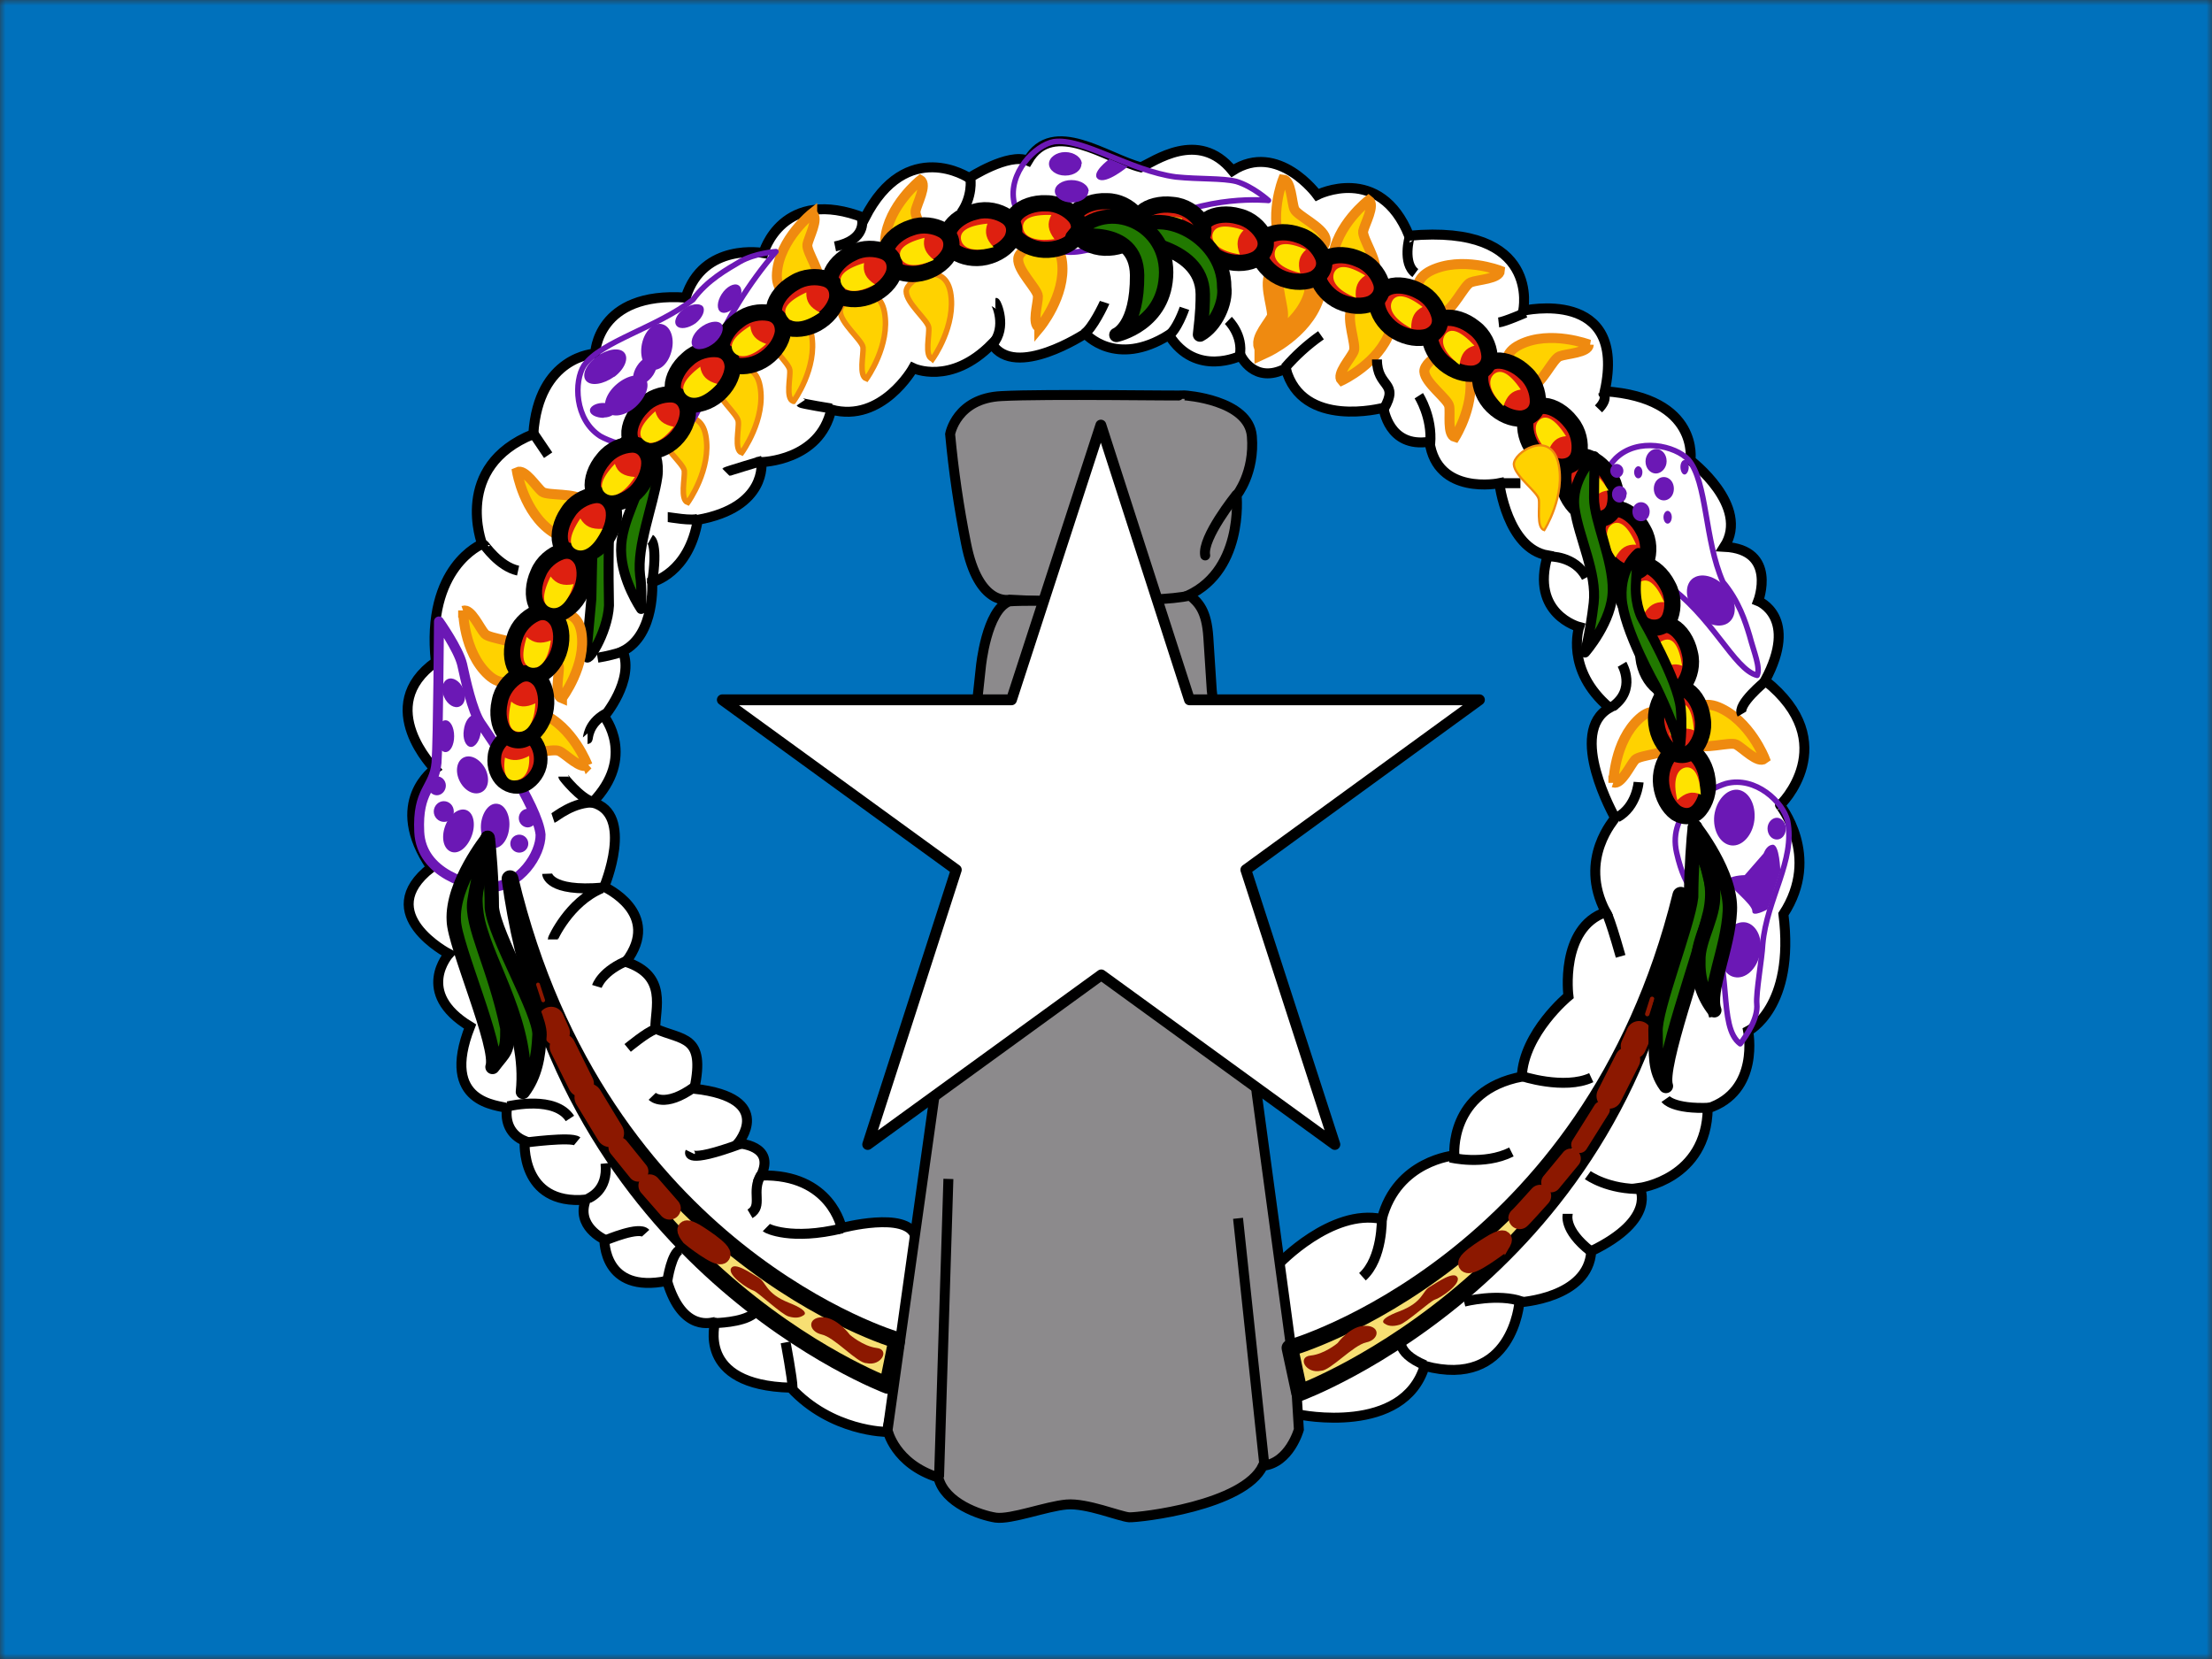 <?xml version="1.0" encoding="UTF-8"?>
<svg width="200px" height="150px" viewBox="0 0 200 150" version="1.1" xmlns="http://www.w3.org/2000/svg" xmlns:xlink="http://www.w3.org/1999/xlink">
    <rect x="0" y="0" width="200" height="150" fill="#333333" stroke="none"/>
    <!-- Generator: Sketch 52.5 (67469) - http://www.bohemiancoding.com/sketch -->
    <title>mp</title>
    <desc>Created with Sketch.</desc>
    <defs>
        <polygon id="path-1" points="0 0 200 0 200 150 0 150"></polygon>
    </defs>
    <g id="Flags" stroke="none" stroke-width="1" fill="none" fill-rule="evenodd">
        <g id="Oceania" transform="translate(-510, -250)">
            <g id="mp" transform="translate(510, 250)">
                <mask id="mask-2" fill="white">
                    <use xlink:href="#path-1"></use>
                </mask>
                <g id="Path"></g>
                <g id="Group" mask="url(#mask-2)">
                    <g transform="translate(-50, 0)">
                        <polygon id="Path" stroke="none" fill="#0071BC" fill-rule="evenodd" points="0 0 300 0 300 150 0 150"></polygon>
                        <path d="M165.625,114.281 C165.625,114.281 170.375,109.25 174.938,110.219 C176.312,104.906 181.5,104.469 181.5,104.469 C181.5,104.469 180.969,98.625 187.594,97.344 C187.781,93.375 191.812,90.062 191.812,90.062 C191.812,90.062 191,83.906 195.188,82.469 C192.625,77.594 196.062,74.031 196.031,73.938 C195.969,73.844 191.656,66.188 195.531,64 C191.469,60.562 192.781,56.688 192.781,56.688 C192.781,56.688 188.344,55.531 189.938,50.219 C186.281,49.594 185.562,43.688 185.562,43.688 C185.562,43.688 179.938,44.844 179.25,39.938 C175.5,40.531 175.125,36.875 175.062,36.875 C175.031,36.875 167.719,38.844 166.25,33.312 C163.406,34.781 162.188,32.156 162.188,32.156 C162.188,32.156 158.125,34.188 155.688,30.281 C150.844,33.312 148.125,30.156 148.125,30.156 C148.125,30.156 141.781,34.344 139.688,31.094 C135.938,34.906 132.562,33.281 132.562,33.281 C132.562,33.281 129.75,38.281 125.156,37.031 C124.125,41.688 118.844,41.781 118.844,41.781 C118.844,41.781 119.406,45.875 113.094,47 C112.281,51.844 108.969,52.625 108.969,52.625 C108.969,52.625 109.281,57.375 106.312,58.875 C107.375,61.531 104.625,64.781 104.625,64.781 C104.625,64.781 107.562,68.438 103.562,72.562 C107.406,73.562 104.625,80.188 104.625,80.188 C104.625,80.188 109.938,82.562 106.594,86.969 C110.406,88.219 109.219,91.219 109.25,93 C111.688,94.094 113.812,93.562 112.781,98.438 C120.219,99.281 116.719,103.375 116.719,103.375 C116.719,103.375 120.156,103.531 118.812,106.281 C125.156,106.125 126.094,111.031 126.094,111.031 C126.094,111.031 131.969,109.469 132.75,111.75 C133.531,114.031 130.188,129.469 130.188,129.469 C130.188,129.469 125.188,129.469 121.5,125.469 C112.812,125.25 114.75,119.531 114.625,119.531 C114.469,119.531 111.719,120.594 110.312,115.812 C104.5,117 104.688,112.125 104.625,112.062 C104.594,112.031 102.031,110.875 102.969,108.469 C97,109 97.438,103.156 97.438,103.156 C96.125,102.625 95.656,101.406 95.844,100.188 C95.062,99.906 89.75,99.812 92.5,92.812 C87.438,89.75 90.594,86.25 90.594,86.25 C90.594,86.25 83.594,82.625 89,78.438 C84.938,72.5 89.312,69.531 89.312,69.531 C89.312,69.531 83.719,63.875 89.406,59.844 C88.469,51.25 93.594,49.188 93.594,49.188 C93.594,49.188 90.906,42.188 98.219,39.25 C98.688,32.156 103.812,31.969 103.812,31.969 C103.812,31.969 103.938,26.344 112,26.906 C113.562,21.875 119.031,22.875 119.031,22.875 C119.031,22.875 120.719,16.781 128.188,19.719 C131.969,12.312 137.625,16.094 137.625,16.094 C137.625,16.094 141.188,13.781 142.938,14.531 C145.219,10.625 150.062,14.344 153.156,15.125 C154.312,14.656 158.344,11.625 161.438,15.438 C165.562,12.781 169.094,17.625 169.094,17.625 C169.094,17.625 174.75,14.75 177.406,21.312 C189.438,20.219 187.719,28.094 187.719,28.094 C187.719,28.094 197.156,25.938 195.094,35.375 C203.719,35.969 202.844,41.625 202.844,41.625 C202.844,41.625 208.281,45.75 205.906,49.438 C210.75,49.688 208.969,54.344 208.969,54.344 C208.969,54.344 212.688,55.781 209.594,61.531 C216.688,67.188 210.969,72.844 210.938,72.781 C210.875,72.75 214.719,77.344 211.25,82.656 C212.312,91.094 208.062,93.219 208.062,93.219 C208.062,93.219 209.156,98.688 204.406,100.219 C204.312,106.625 198.25,107.406 198.25,107.406 C198.25,107.406 199.875,110.219 193.875,113.125 C193.625,117.406 187.375,117.75 187.375,117.75 C187.375,117.75 186.781,125.625 178.812,123.5 C176.906,129.812 167.562,127.938 167.375,127.875 C167.219,127.781 165.594,114.312 165.594,114.281 L165.625,114.281 Z" id="Path" stroke="#000000" stroke-width="0.9" fill="#FFFFFF" fill-rule="evenodd"></path>
                        <path d="M107.812,38.75 C107.812,38.75 109.812,40.5 109.438,43.125 C109.062,45.719 107.562,49.344 107.875,52.031 C108.062,53.125 107.969,55.062 107.969,55.062 C107.969,55.062 106.188,52.5 106.156,49.75 C106.125,47 108.094,44.406 108.094,42.375 C108.094,40.344 107.75,38.719 107.781,38.781 L107.812,38.75 Z M106.812,39.562 C106.812,39.562 104.188,42.062 103.844,44.469 C103.594,45.719 103.531,51.562 103.469,54.156 C103.406,54.938 103.094,58.062 103.031,59.219 C102.938,60.344 104.938,57.281 105.062,54.75 C105,52.156 105,46.688 105.25,45.844 C105.5,44.781 105.438,43.625 105.812,42.562 L106.812,39.562 Z" id="Shape" stroke="#000000" stroke-width="0.9" fill="#217900" fill-rule="evenodd" stroke-linejoin="round"></path>
                        <g id="Group" stroke="none" stroke-width="1" fill="none" fill-rule="evenodd" transform="translate(91.875, 15.938)">
                            <path d="M72.5,15.469 C72.5,15.469 75.875,13.906 76.875,10.969 C77.875,8.031 73.906,8.031 73.406,8.969 C72.875,9.906 73.844,12.188 73.594,12.812 C73.344,13.438 71.969,14.875 72.5,15.438 L72.5,15.469 Z" id="Path" stroke="#EF8A10" stroke-width="1.9" fill="#FFD200"></path>
                            <path d="M42.438,16.531 C42.438,16.531 44.625,13.5 44.062,10.469 C43.469,7.469 40.062,9.344 40.062,10.406 C40.062,11.469 42,13 42.094,13.656 C42.188,14.312 41.688,16.281 42.406,16.5 L42.438,16.531 Z M36.469,18.312 C36.469,18.312 38.656,15.281 38.094,12.281 C37.531,9.25 34.094,11.125 34.094,12.188 C34.094,13.25 36.062,14.812 36.156,15.469 C36.219,16.094 35.75,18.062 36.469,18.312 Z M29.875,20.344 C29.875,20.344 32.062,17.344 31.5,14.312 C30.906,11.281 27.5,13.156 27.5,14.219 C27.5,15.281 29.438,16.844 29.531,17.5 C29.625,18.125 29.125,20.094 29.844,20.344 L29.875,20.344 Z M25.188,25 C25.188,25 27.406,21.969 26.844,18.969 C26.281,15.938 22.844,17.812 22.844,18.875 C22.844,19.938 24.812,21.5 24.875,22.156 C24.969,22.781 24.469,24.75 25.188,25 Z M20.312,29.5 C20.312,29.5 22.5,26.469 21.938,23.438 C21.375,20.406 17.938,22.312 17.938,23.375 C17.938,24.438 19.906,25.969 20,26.625 C20.062,27.281 19.594,29.25 20.312,29.5 Z" id="Shape" stroke="#EF8A10" stroke-width="0.5" fill="#FFD200"></path>
                            <path d="M31.562,3.344 C31.562,3.344 28.625,5.656 28.375,8.719 C28.125,11.781 31.906,10.906 32.188,9.875 C32.5,8.844 31.031,6.844 31.125,6.188 C31.219,5.562 32.219,3.781 31.562,3.375 L31.562,3.344 Z M41.344,0.344 C41.344,0.344 38.438,2.656 38.156,5.719 C37.906,8.781 41.688,7.906 42,6.875 C42.281,5.844 40.812,3.812 40.906,3.156 C41,2.531 42,0.75 41.344,0.344 Z M4.875,26.75 C4.875,26.75 5.5,30.438 8.062,32.156 C10.625,33.844 11.656,30.094 10.906,29.344 C10.156,28.594 7.688,28.906 7.156,28.531 C6.625,28.125 5.594,26.406 4.875,26.75 Z M2.84217094e-14,39.25 C2.84217094e-14,39.25 2.84217094e-14,43 2.281,45.094 C4.531,47.156 6.156,43.625 5.531,42.781 C4.906,41.938 2.406,41.844 1.969,41.375 C1.5,40.875 0.719,39.031 2.84217094e-14,39.281 L2.84217094e-14,39.25 Z M11.25,53.25 C11.25,53.25 9.938,49.75 7.094,48.562 C4.25,47.438 3.969,51.312 4.844,51.906 C5.75,52.469 8.094,51.688 8.688,51.969 C9.312,52.25 10.656,53.719 11.281,53.219 L11.25,53.25 Z M8.938,47.188 C8.938,47.188 11.188,44.219 10.688,41.219 C10.156,38.188 6.719,39.969 6.688,41.031 C6.688,42.094 8.562,43.688 8.656,44.344 C8.719,45 8.188,46.938 8.938,47.219 L8.938,47.188 Z M79.438,18.469 C79.438,18.469 82.812,16.906 83.812,14 C84.812,11.094 80.844,11.062 80.344,11.969 C79.812,12.906 80.781,15.219 80.531,15.812 C80.281,16.438 78.906,17.906 79.438,18.469 Z M89.688,23.594 C89.688,23.594 91.688,20.438 90.906,17.469 C90.125,14.5 86.844,16.594 86.906,17.656 C86.969,18.688 89.031,20.125 89.156,20.781 C89.281,21.406 88.938,23.406 89.688,23.594 Z M117.688,52.656 C117.688,52.656 116.344,49.188 113.5,48 C110.656,46.844 110.375,50.75 111.25,51.312 C112.156,51.906 114.531,51.094 115.094,51.375 C115.719,51.688 117.062,53.156 117.688,52.656 Z M104,54.844 C104,54.844 104.062,51.094 106.344,49.031 C108.625,46.969 110.219,50.562 109.594,51.406 C108.938,52.25 106.469,52.281 105.969,52.75 C105.531,53.219 104.719,55.062 104,54.812 L104,54.844 Z M101.812,15.219 C101.812,15.219 98.281,13.875 95.562,15.219 C92.75,16.594 95.5,19.406 96.5,19.125 C97.531,18.812 98.5,16.531 99.125,16.281 C99.75,16.031 101.75,15.969 101.781,15.219 L101.812,15.219 Z M93.75,8.531 C93.75,8.531 90.281,7.188 87.5,8.531 C84.75,9.906 87.469,12.719 88.5,12.438 C89.5,12.125 90.5,9.844 91.094,9.594 C91.719,9.344 93.719,9.281 93.75,8.531 Z M81.875,2.156 C81.875,2.156 78.906,4.438 78.625,7.469 C78.312,10.531 82.125,9.688 82.438,8.688 C82.75,7.656 81.281,5.625 81.375,4.969 C81.5,4.344 82.5,2.594 81.875,2.156 Z M74.125,0.281 C74.125,0.281 72.75,3.75 74.094,6.531 C75.438,9.312 78.25,6.594 77.969,5.594 C77.688,4.562 75.406,3.562 75.156,2.969 C74.906,2.344 74.875,0.312 74.125,0.281 Z M52.094,13.719 C52.094,13.719 54.5,10.844 54.156,7.781 C53.812,4.75 50.25,6.375 50.188,7.438 C50.094,8.5 51.938,10.188 51.969,10.844 C52,11.469 51.375,13.406 52.094,13.688 L52.094,13.719 Z" id="Shape" stroke="#EF8A10" stroke-width="0.9" fill="#FFD200"></path>
                        </g>
                        <path d="M157.125,35.75 C157.125,35.75 162.906,36.125 163.188,39.438 C163.469,42.75 161.812,44.781 161.812,44.781 C161.812,44.781 162.531,51.969 156.875,54.062 C150.812,54.781 141.281,54.219 141.281,54.219 C141.281,54.219 138.469,54.906 137.344,49.125 C136.692,45.861 136.213,42.565 135.906,39.25 C135.906,39.25 136.469,36 140.562,35.812 C144.625,35.594 157.062,35.812 157.125,35.75 Z" id="Path" stroke="#000000" stroke-width="0.9" fill="#8C8A8C" fill-rule="evenodd"></path>
                        <path d="M161.781,44.75 C161.781,44.75 158.656,48.625 158.969,50.219" id="Path" stroke="#000000" stroke-width="0.9" fill="none" stroke-linecap="round"></path>
                        <path d="M157.594,53.844 C158.375,54.5 159.094,55.219 159.25,57.594 L159.562,62.406 L163.625,98.844 L167.188,125.188 L167.438,129.25 C167.438,129.25 166.594,132.281 164.188,132.531 C162.469,136.156 153.031,137.219 152.094,137.188 C151.25,137.125 148.25,135.875 146.438,136.031 C144.594,136.188 141.438,137.406 140.031,137.219 C138.625,137 135.406,135.906 134.844,133.594 C130.875,132.344 130.25,129.312 130.25,129.312 L134.531,98.844 L138.688,60.281 C138.688,60.281 139.188,55.156 141.25,54.375 C143.406,54.188 154.5,54.594 157.594,53.844 Z" id="Path" stroke="#000000" stroke-width="0.9" fill="#8C8A8C" fill-rule="evenodd"></path>
                        <path d="M135.75,106.594 L134.906,133.562 M161.938,110.156 L164.312,132.406" id="Shape" stroke="#000000" stroke-width="0.9" fill="none"></path>
                        <path d="M92.688,92.594 L92.594,92.906 M204.688,91.625 L204.781,91.938" id="Shape" stroke="#000000" stroke-width="0.5" fill="none"></path>
                        <path d="M89.688,56.188 C89.688,56.188 91.438,58.656 91.781,60.062 C92.094,61.469 92.688,64.25 93.438,65.375 C94.219,66.531 98.625,72.844 98.875,75.469 C98.906,77.219 97.031,80.156 94.281,80.219 C92.531,80.156 88.094,79.031 87.906,75.219 C87.719,71.375 89.25,71.312 89.469,68.969 C89.625,66.656 89.688,56.25 89.688,56.188 Z" id="Path" stroke="#6B18B5" stroke-width="0.9" fill="none" stroke-linejoin="round"></path>
                        <path d="M120.156,22.75 C120.156,22.75 118.281,22.875 116.906,23.656 C115.812,24.312 113.938,25.312 112.656,27.094 C109.344,29.656 104.375,30.844 102.812,33.031 C101.875,34.469 101.938,37.938 104.281,39.438 C105.781,40.281 110.219,41.625 112.344,38.469 C114.469,35.281 113.188,34.406 114.219,32.344 C115.691,28.859 117.694,25.623 120.156,22.75 Z M164.688,18.125 C164.688,18.125 163.312,16.875 161.781,16.406 C160.531,16.094 158.469,16.219 156.312,16 C152.156,15.438 147.875,12.438 145.281,12.812 C143.594,13.125 141.125,15.625 141.688,18.312 C142.094,20 143.969,23.375 147.75,22.719 C151.5,22.062 151.5,21.219 153.688,20.531 C159.125,17.5 164.625,18.125 164.688,18.125 Z M208.875,61.062 C209.188,60.344 208.594,59 208.188,57.469 C207.812,56.219 207.219,54.344 205.781,52.625 C204.094,48.812 204.375,43.562 202.656,41.562 C201.5,40.312 198.094,39.5 196.094,41.438 C194.875,42.688 192.531,46.625 195.094,49.469 C197.656,52.281 198.781,51.25 200.531,52.75 C204.75,55.562 206.781,60.562 208.875,61.062 Z M207.344,94.375 C207.938,93.594 208.969,92.062 208.844,90.781 C208.75,89.781 209.312,86.719 209.375,85.375 C209.75,81.219 212.344,77.812 211.625,74.219 C211.219,72.531 208.75,70.156 206.062,70.844 C204.438,71.344 200.75,73.344 201.594,77.094 C202.438,80.844 203.656,80.75 204.438,82.938 C206.719,87.469 205.281,92.844 207.344,94.375 Z" id="Shape" stroke="#6B18B5" stroke-width="0.5" fill="none" stroke-linejoin="round"></path>
                        <path d="M176.719,120.875 C176.719,120.875 176,122.25 178.844,123.438 M182.375,117.688 C182.375,117.688 185.5,116.906 187.625,117.688 M191.75,109.75 C191.75,109.812 191.312,111.156 193.812,113.125 M193.562,106.25 C193.562,106.25 195.406,107.594 198.5,107.5 M174.938,110.188 C174.938,110.188 175.031,113.781 173.188,115.438 M181.125,104.656 C181.125,104.656 184.156,105.406 186.656,104.156 M200.594,99.375 C200.594,99.375 201.25,100.312 204.625,100.156 M187.469,97.25 C187.562,97.312 191.438,98.562 193.875,97.438 M195.188,82.5 C195.188,82.5 195.344,82.281 196.531,86.469 M198.156,70.719 C198.156,70.719 198,72.938 196.219,73.906 M209.625,61.594 C209.625,61.594 207,63.719 207.5,64.562 M196.656,60.062 C196.656,60.062 198,62.344 195.781,63.906 M190.062,50.312 C190.062,50.312 192.406,50.219 193.438,52.219 M185.688,43.688 L187.469,43.688 M194.969,35.562 C194.969,35.594 195.438,36.031 194.531,36.969 M178.281,35.781 C178.281,35.781 179.531,37.719 179.312,40.125 M185.5,29.156 C186.062,29.094 187.906,28.281 187.906,28.281 M177.469,21.406 C177.438,21.406 176.781,23.812 177.969,24.688 M174.5,32.5 C174.5,35.125 176.562,34.469 175.125,36.969 M169.438,30.312 C168.237,31.154 167.146,32.141 166.188,33.25 M161.062,28.969 C161.062,28.969 162.438,30.312 162.094,32.156 M157.094,27.875 C157.094,27.875 156.406,29.938 155.5,30.469 M149.875,27.344 C149.844,27.438 148.75,29.781 148,30.188 M140,27.375 C140.062,27.375 141.094,29.562 139.75,31.125 M137.719,16.125 C137.781,16.188 137.938,17.812 136.906,19.25 M127.938,19.844 C127.938,19.875 128.375,21.688 125.5,22.281 M122.406,36.406 C122.469,36.5 125.188,36.938 125.188,36.938 M115.625,42.688 C115.688,42.625 118.938,41.656 118.938,41.656 M110.375,46.75 C110.469,46.75 112.656,47.156 113.188,46.875 M108.812,48.75 C108.812,48.75 109.531,49.156 108.938,52.812 M98.25,39.219 L99.562,41.156 M93.781,49.281 C93.781,49.219 95.094,51.219 96.844,51.594 M104.031,59.469 C104.881,59.331 105.717,59.122 106.531,58.844 M103.125,66.812 C103.188,66.812 103.094,65.469 104.75,64.531 M100.938,70.219 C100.938,70.281 102.5,72.219 103.594,72.5 M100,73.969 C100.188,73.906 101.875,72.438 103.812,72.562 M99.469,79 C99.469,79 99.531,80.688 104.531,80.25 M99.969,84.938 C99.969,84.875 101.438,81.562 104.406,80.312 M103.969,89.188 C103.969,89.188 104.406,87.75 106.906,86.781 M106.75,94.75 C106.75,94.75 108.531,93.281 109.188,93.094 M108.969,99.125 C108.969,99.125 110.062,100.25 112.781,98.281 M95.906,100.031 C96.219,99.969 100.188,99.062 101.531,101.125 M97.469,103.312 C97.469,103.312 101.656,102.75 102.188,103.188 M112.406,104.156 C112.406,104.156 111.844,105.312 117,103.406 M118.812,106.219 C117.875,107.781 119.031,109.031 117.812,109.75 M103.125,108.406 C103.281,108.281 105,107.688 104.75,105.188 M104.688,112.156 C104.906,112.094 107.781,110.844 108.375,111.5 M110.344,115.781 C110.344,115.781 110.719,113.219 111.531,112.969 M114.656,119.625 C114.656,119.625 117.062,119.594 118.094,118.812 M119.281,111 C119.344,111.062 121.5,112.188 126.156,111.062 M121.031,121.375 C121.031,121.375 121.656,124.688 121.656,125.438" id="Shape" stroke="#000000" stroke-width="0.9" fill="none"></path>
                        <g id="Group" stroke="none" stroke-width="1" fill="none" fill-rule="evenodd" transform="translate(94.375, 17.812)">
                            <path d="M110.019,52.898 C110.019,51.854 109.613,50.81 109.005,50.288 C108.296,49.714 107.485,49.714 106.877,50.288 C106.269,50.862 105.813,51.854 105.813,52.898 C105.813,53.994 106.218,54.986 106.826,55.56 C107.536,56.135 108.347,56.135 108.955,55.56 C109.563,54.986 110.069,53.994 110.019,52.95 L110.019,52.898 Z" id="Path" stroke="#000000" stroke-width="1.469" fill="#DE2010" transform="translate(107.918, 52.924) rotate(-7.125) translate(-107.918, -52.924) "></path>
                            <path d="M109.581,47.367 C109.581,46.323 109.176,45.279 108.568,44.757 C107.858,44.182 107.048,44.182 106.44,44.757 C105.832,45.331 105.376,46.323 105.376,47.367 C105.376,48.463 105.781,49.455 106.389,50.029 C107.098,50.603 107.909,50.603 108.517,50.029 C109.125,49.455 109.632,48.463 109.581,47.419 L109.581,47.367 Z" id="Path" stroke="#000000" stroke-width="1.469" fill="#DE2010" transform="translate(107.48, 47.393) rotate(-7.125) translate(-107.48, -47.393) "></path>
                            <path d="M108.451,41.623 C108.451,40.579 108.046,39.535 107.438,39.013 C106.729,38.439 105.918,38.439 105.31,39.013 C104.702,39.587 104.246,40.579 104.246,41.623 C104.246,42.719 104.651,43.711 105.259,44.286 C105.969,44.86 106.779,44.86 107.387,44.286 C107.995,43.711 108.502,42.719 108.451,41.675 L108.451,41.623 Z" id="Path" stroke="#000000" stroke-width="1.469" fill="#DE2010" transform="translate(106.351, 41.649) rotate(-12.166) translate(-106.351, -41.649) "></path>
                            <path d="M106.633,36.025 C106.633,34.981 106.228,33.937 105.62,33.415 C104.911,32.841 104.1,32.841 103.492,33.415 C102.884,33.989 102.428,34.981 102.428,36.025 C102.428,37.122 102.833,38.113 103.441,38.688 C104.151,39.262 104.961,39.262 105.569,38.688 C106.177,38.113 106.684,37.122 106.633,36.077 L106.633,36.025 Z" id="Path" stroke="#000000" stroke-width="1.469" fill="#DE2010" transform="translate(104.532, 36.051) rotate(-26.935) translate(-104.532, -36.051) "></path>
                            <path d="M104.446,31.057 C104.446,30.012 104.041,28.968 103.433,28.446 C102.723,27.872 101.912,27.872 101.304,28.446 C100.696,29.021 100.24,30.012 100.24,31.057 C100.24,32.153 100.646,33.145 101.254,33.719 C101.963,34.293 102.774,34.293 103.382,33.719 C103.99,33.145 104.497,32.153 104.446,31.109 L104.446,31.057 Z" id="Path" stroke="#000000" stroke-width="1.469" fill="#DE2010" transform="translate(102.345, 31.083) rotate(-26.935) translate(-102.345, -31.083) "></path>
                            <path d="M101.44,26.259 C101.44,25.215 101.035,24.171 100.426,23.649 C99.717,23.075 98.906,23.075 98.298,23.649 C97.69,24.223 97.234,25.215 97.234,26.259 C97.234,27.355 97.64,28.347 98.248,28.922 C98.957,29.496 99.768,29.496 100.376,28.922 C100.984,28.347 101.491,27.355 101.44,26.311 L101.44,26.259 Z" id="Path" stroke="#000000" stroke-width="1.469" fill="#DE2010" transform="translate(99.339, 26.285) rotate(-31.793) translate(-99.339, -26.285) "></path>
                            <path d="M98.095,21.612 C98.095,20.568 97.689,19.524 97.081,19.002 C96.372,18.427 95.561,18.427 94.953,19.002 C94.345,19.576 93.889,20.568 93.889,21.612 C93.889,22.708 94.295,23.7 94.903,24.274 C95.612,24.848 96.423,24.848 97.031,24.274 C97.639,23.7 98.145,22.708 98.095,21.664 L98.095,21.612 Z" id="Path" stroke="#000000" stroke-width="1.469" fill="#DE2010" transform="translate(95.994, 21.638) rotate(-37.341) translate(-95.994, -21.638) "></path>
                            <path d="M94.168,17.391 C94.168,16.346 93.763,15.302 93.155,14.78 C92.446,14.206 91.635,14.206 91.027,14.78 C90.419,15.355 89.963,16.346 89.963,17.391 C89.963,18.487 90.368,19.479 90.976,20.053 C91.686,20.627 92.496,20.627 93.104,20.053 C93.712,19.479 94.219,18.487 94.168,17.443 L94.168,17.391 Z" id="Path" stroke="#000000" stroke-width="1.469" fill="#DE2010" transform="translate(92.067, 17.417) rotate(-45.676) translate(-92.067, -17.417) "></path>
                            <path d="M89.694,13.429 C89.694,12.385 89.288,11.341 88.68,10.819 C87.971,10.244 87.16,10.244 86.552,10.819 C85.944,11.393 85.488,12.385 85.488,13.429 C85.488,14.525 85.893,15.517 86.501,16.091 C87.211,16.666 88.022,16.666 88.63,16.091 C89.238,15.517 89.744,14.525 89.694,13.481 L89.694,13.429 Z" id="Path" stroke="#000000" stroke-width="1.469" fill="#DE2010" transform="translate(87.593, 13.455) rotate(-50.954) translate(-87.593, -13.455) "></path>
                            <path d="M85.074,10.349 C85.074,9.304 84.668,8.26 84.06,7.738 C83.351,7.164 82.54,7.164 81.932,7.738 C81.324,8.313 80.868,9.304 80.868,10.349 C80.868,11.445 81.274,12.437 81.882,13.011 C82.591,13.585 83.402,13.585 84.01,13.011 C84.618,12.437 85.124,11.445 85.074,10.401 L85.074,10.349 Z" id="Path" stroke="#000000" stroke-width="1.469" fill="#DE2010" transform="translate(82.973, 10.375) rotate(-60.51) translate(-82.973, -10.375) "></path>
                            <path d="M79.751,7.526 C79.751,6.482 79.345,5.438 78.737,4.916 C78.028,4.342 77.217,4.342 76.609,4.916 C76.001,5.49 75.545,6.482 75.545,7.526 C75.545,8.622 75.951,9.614 76.559,10.188 C77.268,10.763 78.079,10.763 78.687,10.188 C79.295,9.614 79.801,8.622 79.751,7.578 L79.751,7.526 Z" id="Path" stroke="#000000" stroke-width="1.469" fill="#DE2010" transform="translate(77.65, 7.552) rotate(-65.731) translate(-77.65, -7.552) "></path>
                            <path d="M74.491,5.403 C74.491,4.359 74.086,3.315 73.478,2.793 C72.769,2.219 71.958,2.219 71.35,2.793 C70.742,3.367 70.286,4.359 70.286,5.403 C70.286,6.5 70.691,7.491 71.299,8.066 C72.009,8.64 72.819,8.64 73.427,8.066 C74.035,7.491 74.542,6.5 74.491,5.455 L74.491,5.403 Z" id="Path" stroke="#000000" stroke-width="1.469" fill="#DE2010" transform="translate(72.39, 5.429) rotate(-69.575) translate(-72.39, -5.429) "></path>
                            <path d="M69.166,3.751 C69.166,2.707 68.761,1.663 68.153,1.141 C67.444,0.567 66.633,0.567 66.025,1.141 C65.417,1.715 64.961,2.707 64.961,3.751 C64.961,4.847 65.366,5.839 65.974,6.414 C66.684,6.988 67.494,6.988 68.102,6.414 C68.71,5.839 69.217,4.847 69.166,3.803 L69.166,3.751 Z" id="Path" stroke="#000000" stroke-width="1.469" fill="#DE2010" transform="translate(67.065, 3.777) rotate(-73.953) translate(-67.065, -3.777) "></path>
                            <path d="M63.476,2.775 C63.476,1.731 63.071,0.687 62.463,0.165 C61.753,-0.409 60.943,-0.409 60.335,0.165 C59.727,0.739 59.271,1.731 59.271,2.775 C59.271,3.871 59.676,4.863 60.284,5.438 C60.993,6.012 61.804,6.012 62.412,5.438 C63.02,4.863 63.527,3.871 63.476,2.827 L63.476,2.775 Z" id="Path" stroke="#000000" stroke-width="1.469" fill="#DE2010" transform="translate(61.375, 2.801) rotate(-82.812) translate(-61.375, -2.801) "></path>
                            <path d="M57.692,2.456 C57.692,1.412 57.287,0.368 56.679,-0.154 C55.97,-0.728 55.159,-0.728 54.551,-0.154 C53.943,0.42 53.487,1.412 53.487,2.456 C53.487,3.552 53.892,4.544 54.5,5.118 C55.21,5.693 56.02,5.693 56.628,5.118 C57.236,4.544 57.743,3.552 57.692,2.508 L57.692,2.456 Z" id="Path" stroke="#000000" stroke-width="1.469" fill="#DE2010" transform="translate(55.591, 2.482) rotate(-87.7) translate(-55.591, -2.482) "></path>
                            <path d="M52.224,2.644 C52.224,1.6 51.818,0.555 51.21,0.033 C50.501,-0.541 49.69,-0.541 49.082,0.033 C48.474,0.608 48.018,1.6 48.018,2.644 C48.018,3.74 48.423,4.732 49.031,5.306 C49.741,5.88 50.551,5.88 51.159,5.306 C51.767,4.732 52.274,3.74 52.224,2.696 L52.224,2.644 Z" id="Path" stroke="#000000" stroke-width="1.469" fill="#DE2010" transform="translate(50.123, 2.67) rotate(-87.7) translate(-50.123, -2.67) "></path>
                            <path d="M46.4,3.34 C46.4,2.296 45.995,1.252 45.387,0.73 C44.678,0.156 43.867,0.156 43.259,0.73 C42.651,1.304 42.195,2.296 42.195,3.34 C42.195,4.437 42.6,5.429 43.208,6.003 C43.918,6.577 44.728,6.577 45.336,6.003 C45.944,5.429 46.451,4.437 46.4,3.393 L46.4,3.34 Z" id="Path" stroke="#000000" stroke-width="1.469" fill="#DE2010" transform="translate(44.299, 3.366) rotate(-102.876) translate(-44.299, -3.366) "></path>
                            <path d="M40.762,4.748 C40.762,3.704 40.357,2.66 39.749,2.138 C39.04,1.564 38.229,1.564 37.621,2.138 C37.013,2.712 36.557,3.704 36.557,4.748 C36.557,5.844 36.962,6.836 37.57,7.41 C38.28,7.985 39.09,7.985 39.698,7.41 C40.306,6.836 40.813,5.844 40.762,4.8 L40.762,4.748 Z" id="Path" stroke="#000000" stroke-width="1.469" fill="#DE2010" transform="translate(38.661, 4.774) rotate(-107.607) translate(-38.661, -4.774) "></path>
                            <path d="M35.698,6.942 C35.698,5.898 35.292,4.854 34.684,4.332 C33.975,3.758 33.164,3.758 32.556,4.332 C31.948,4.906 31.492,5.898 31.492,6.942 C31.492,8.039 31.898,9.03 32.506,9.605 C33.215,10.179 34.026,10.179 34.634,9.605 C35.242,9.03 35.748,8.039 35.698,6.994 L35.698,6.942 Z" id="Path" stroke="#000000" stroke-width="1.469" fill="#DE2010" transform="translate(33.597, 6.968) rotate(-114.448) translate(-33.597, -6.968) "></path>
                            <path d="M30.568,9.56 C30.568,8.516 30.163,7.472 29.555,6.95 C28.846,6.376 28.035,6.376 27.427,6.95 C26.819,7.524 26.363,8.516 26.363,9.56 C26.363,10.656 26.768,11.648 27.376,12.223 C28.086,12.797 28.896,12.797 29.504,12.223 C30.112,11.648 30.619,10.656 30.568,9.612 L30.568,9.56 Z" id="Path" stroke="#000000" stroke-width="1.469" fill="#DE2010" transform="translate(28.467, 9.586) rotate(-119.342) translate(-28.467, -9.586) "></path>
                            <path d="M25.737,12.839 C25.737,11.795 25.332,10.751 24.724,10.229 C24.014,9.655 23.204,9.655 22.596,10.229 C21.988,10.803 21.532,11.795 21.532,12.839 C21.532,13.935 21.937,14.927 22.545,15.501 C23.254,16.076 24.065,16.076 24.673,15.501 C25.281,14.927 25.788,13.935 25.737,12.891 L25.737,12.839 Z" id="Path" stroke="#000000" stroke-width="1.469" fill="#DE2010" transform="translate(23.636, 12.865) rotate(-125.58) translate(-23.636, -12.865) "></path>
                            <path d="M21.265,16.235 C21.265,15.191 20.859,14.147 20.251,13.625 C19.542,13.051 18.731,13.051 18.123,13.625 C17.515,14.199 17.059,15.191 17.059,16.235 C17.059,17.331 17.464,18.323 18.073,18.897 C18.782,19.472 19.593,19.472 20.201,18.897 C20.809,18.323 21.315,17.331 21.265,16.287 L21.265,16.235 Z" id="Path" stroke="#000000" stroke-width="1.469" fill="#DE2010" transform="translate(19.164, 16.261) rotate(-130.434) translate(-19.164, -16.261) "></path>
                            <path d="M17.28,20.404 C17.28,19.36 16.875,18.316 16.267,17.794 C15.557,17.22 14.747,17.22 14.138,17.794 C13.53,18.368 13.074,19.36 13.074,20.404 C13.074,21.501 13.48,22.493 14.088,23.067 C14.797,23.641 15.608,23.641 16.216,23.067 C16.824,22.493 17.331,21.501 17.28,20.457 L17.28,20.404 Z" id="Path" stroke="#000000" stroke-width="1.469" fill="#DE2010" transform="translate(15.179, 20.431) rotate(-134.546) translate(-15.179, -20.431) "></path>
                            <path d="M13.88,25.035 C13.88,23.991 13.475,22.947 12.867,22.425 C12.158,21.851 11.347,21.851 10.739,22.425 C10.131,22.999 9.675,23.991 9.675,25.035 C9.675,26.132 10.08,27.123 10.688,27.698 C11.398,28.272 12.208,28.272 12.816,27.698 C13.424,27.123 13.931,26.132 13.88,25.087 L13.88,25.035 Z" id="Path" stroke="#000000" stroke-width="1.469" fill="#DE2010" transform="translate(11.779, 25.061) rotate(-139.348) translate(-11.779, -25.061) "></path>
                            <path d="M10.792,29.697 C10.792,28.653 10.387,27.608 9.779,27.086 C9.07,26.512 8.259,26.512 7.651,27.086 C7.043,27.661 6.587,28.653 6.587,29.697 C6.587,30.793 6.992,31.785 7.6,32.359 C8.31,32.933 9.12,32.933 9.728,32.359 C10.336,31.785 10.843,30.793 10.792,29.749 L10.792,29.697 Z" id="Path" stroke="#000000" stroke-width="1.469" fill="#DE2010" transform="translate(8.691, 29.723) rotate(-145.469) translate(-8.691, -29.723) "></path>
                            <path d="M8.3,34.871 C8.3,33.827 7.895,32.783 7.287,32.261 C6.577,31.686 5.767,31.686 5.159,32.261 C4.55,32.835 4.094,33.827 4.094,34.871 C4.094,35.967 4.5,36.959 5.108,37.533 C5.817,38.108 6.628,38.108 7.236,37.533 C7.844,36.959 8.351,35.967 8.3,34.923 L8.3,34.871 Z" id="Path" stroke="#000000" stroke-width="1.469" fill="#DE2010" transform="translate(6.199, 34.897) rotate(-155.36) translate(-6.199, -34.897) "></path>
                            <path d="M6.252,40.469 C6.252,39.425 5.847,38.381 5.239,37.859 C4.529,37.284 3.719,37.284 3.111,37.859 C2.503,38.433 2.047,39.425 2.047,40.469 C2.047,41.565 2.452,42.557 3.06,43.131 C3.769,43.705 4.58,43.705 5.188,43.131 C5.796,42.557 6.303,41.565 6.252,40.521 L6.252,40.469 Z" id="Path" stroke="#000000" stroke-width="1.469" fill="#DE2010" transform="translate(4.151, 40.495) rotate(-160.562) translate(-4.151, -40.495) "></path>
                            <path d="M4.51,50.855 C4.51,50.016 4.105,49.177 3.498,48.758 C2.79,48.296 1.98,48.296 1.373,48.758 C0.766,49.219 0.311,50.016 0.311,50.855 C0.311,51.736 0.716,52.533 1.323,52.995 C2.031,53.456 2.84,53.456 3.447,52.995 C4.055,52.533 4.56,51.736 4.51,50.897 L4.51,50.855 Z" id="Path" stroke="#000000" stroke-width="1.231" fill="#DE2010" transform="translate(2.412, 50.876) rotate(-173.425) translate(-2.412, -50.876) "></path>
                            <path d="M4.956,46.069 C4.956,45.025 4.551,43.981 3.943,43.459 C3.234,42.885 2.423,42.885 1.815,43.459 C1.207,44.033 0.751,45.025 0.751,46.069 C0.751,47.165 1.156,48.157 1.764,48.731 C2.474,49.306 3.284,49.306 3.892,48.731 C4.5,48.157 5.007,47.165 4.956,46.121 L4.956,46.069 Z" id="Path" stroke="#000000" stroke-width="1.469" fill="#DE2010" transform="translate(2.855, 46.095) rotate(-167.159) translate(-2.855, -46.095) "></path>
                        </g>
                        <path d="M200,60.844 C200.688,60.125 201.312,59.906 202.094,60.188 C201.781,58.281 201.219,57.625 200.469,57.875 C199.75,58.094 199.406,59.062 200,60.844 Z M201.031,66.531 C201.75,65.875 202.375,65.719 203.156,66.031 C203.031,64.156 202.469,63.438 201.719,63.625 C200.969,63.781 200.594,64.75 201.031,66.531 Z M198.594,55.594 C199.062,54.75 199.625,54.406 200.469,54.438 C199.688,52.688 198.969,52.219 198.281,52.625 C197.656,53.031 197.594,54.062 198.594,55.625 L198.594,55.594 Z M196.062,50.406 C196.531,49.531 197.094,49.188 197.938,49.25 C197.156,47.469 196.406,47 195.75,47.406 C195.125,47.812 195.062,48.844 196.062,50.406 Z M189.969,40.875 C190.281,39.938 190.781,39.5 191.594,39.438 C190.562,37.812 189.75,37.469 189.188,37.969 C188.625,38.469 188.719,39.531 189.969,40.875 Z M185.938,36.719 C186.25,35.781 186.688,35.344 187.5,35.219 C186.438,33.656 185.625,33.344 185.062,33.844 C184.5,34.375 184.625,35.406 185.938,36.719 Z M177.594,29.688 C177.594,28.688 177.906,28.125 178.625,27.75 C177.125,26.594 176.219,26.562 175.875,27.219 C175.531,27.875 175.938,28.812 177.594,29.688 Z M181.969,32.969 C182.094,32 182.5,31.469 183.312,31.25 C182,29.844 181.156,29.625 180.688,30.219 C180.219,30.844 180.469,31.812 181.938,32.969 L181.969,32.969 Z M172.594,26.938 C172.5,25.969 172.75,25.375 173.438,24.906 C171.812,23.906 170.938,23.969 170.625,24.656 C170.344,25.375 170.875,26.25 172.625,26.938 L172.594,26.938 Z M167.562,24.688 C167.312,23.75 167.469,23.125 168.094,22.562 C166.344,21.812 165.469,21.969 165.281,22.719 C165.094,23.469 165.75,24.25 167.562,24.688 Z M162.094,23 C161.75,22.062 161.844,21.438 162.438,20.812 C160.625,20.219 159.781,20.469 159.625,21.219 C159.531,21.969 160.25,22.719 162.094,23 Z M156.688,21.938 C156.312,21.062 156.375,20.375 156.906,19.75 C155.031,19.281 154.219,19.594 154.156,20.375 C154.062,21.125 154.844,21.812 156.688,21.938 Z M151,21.5 C150.5,20.656 150.5,20 151,19.312 C149.094,19.031 148.281,19.438 148.312,20.188 C148.312,20.969 149.156,21.562 151,21.5 Z M139.844,22.344 C139.156,21.656 139,21 139.281,20.219 C137.406,20.406 136.719,20.969 136.906,21.719 C137.094,22.469 138.062,22.844 139.844,22.344 Z M145.344,21.625 C144.75,20.844 144.656,20.188 145.062,19.438 C143.156,19.375 142.406,19.844 142.5,20.625 C142.594,21.375 143.5,21.875 145.312,21.625 L145.344,21.625 Z M134.438,23.5 C133.688,22.906 133.406,22.312 133.594,21.5 C131.719,21.969 131.156,22.625 131.438,23.312 C131.75,24.031 132.75,24.25 134.438,23.5 Z M124.125,28.25 C123.25,27.812 122.875,27.281 122.906,26.438 C121.156,27.25 120.719,28 121.156,28.625 C121.562,29.25 122.594,29.312 124.125,28.25 Z M129.125,25.719 C128.281,25.188 128,24.594 128.125,23.781 C126.281,24.344 125.75,25.031 126.094,25.719 C126.438,26.406 127.469,26.594 129.094,25.719 L129.125,25.719 Z M114.875,34.719 C113.938,34.469 113.438,34 113.312,33.156 C111.75,34.344 111.5,35.156 112.031,35.688 C112.594,36.219 113.594,36.062 114.844,34.719 L114.875,34.719 Z M119.281,31.094 C118.344,30.781 117.906,30.281 117.844,29.469 C116.219,30.469 115.875,31.281 116.375,31.875 C116.875,32.438 117.938,32.344 119.281,31.094 Z M110.938,38.594 C110,38.406 109.469,38 109.25,37.188 C107.812,38.469 107.625,39.344 108.219,39.812 C108.812,40.312 109.781,40.031 110.938,38.562 L110.938,38.594 Z M107.406,43.125 C106.406,43.062 105.844,42.719 105.594,41.938 C104.281,43.344 104.156,44.188 104.781,44.625 C105.406,45.062 106.375,44.688 107.406,43.125 Z M104.469,47.812 C103.469,47.875 102.906,47.594 102.469,46.875 C101.406,48.469 101.406,49.375 102.094,49.688 C102.781,50 103.688,49.5 104.469,47.812 Z M101.875,52.812 C100.938,53 100.312,52.812 99.781,52.125 C98.938,53.844 99.062,54.719 99.781,54.938 C100.5,55.188 101.344,54.562 101.875,52.781 L101.875,52.812 Z M99.812,57.906 C98.875,58.25 98.25,58.156 97.625,57.594 C97.062,59.406 97.312,60.25 98.094,60.375 C98.844,60.469 99.562,59.75 99.812,57.875 L99.812,57.906 Z M98.406,63.594 C97.531,64 96.875,63.969 96.219,63.438 C95.781,65.312 96.094,66.094 96.844,66.156 C97.625,66.25 98.312,65.469 98.406,63.594 Z M97.844,68.344 C97.031,68.781 96.375,68.844 95.656,68.5 C95.438,70.031 95.844,70.625 96.594,70.562 C97.344,70.5 97.938,69.812 97.844,68.344 Z M193.781,45.781 C194.125,44.844 194.625,44.406 195.438,44.344 C194.438,42.719 193.656,42.375 193.062,42.844 C192.469,43.344 192.562,44.406 193.781,45.781 Z M201.656,72.344 C202.375,71.656 203.031,71.5 203.781,71.844 C203.656,69.938 203.094,69.25 202.344,69.406 C201.625,69.594 201.219,70.531 201.656,72.344 Z" id="Shape" stroke="none" fill="#FFE300" fill-rule="evenodd"></path>
                        <path d="M194.156,41.25 C194.156,41.25 191.969,43.406 192.375,46 C192.75,48.594 194.406,51.812 194.094,54.531 C193.781,57.219 193.312,59 193.312,59 C193.312,59 195.812,56.156 195.812,53.375 C195.875,50.656 194.125,47.031 194.125,45.031 C194.125,43.031 194.219,41.219 194.156,41.281 L194.156,41.25 Z M198.125,50 C198.125,50 196.469,51.25 196.625,54.062 C196.781,56.906 199.75,62.125 199.75,62.125 C199.75,62.125 201.875,66.5 201.781,67.656 C201.719,68.812 202.188,66.562 201.969,64.062 C201.75,61.562 198.531,56 198.531,56 C198.531,56 197.844,54.875 197.906,52.969 C197.969,51.094 198.156,50.031 198.156,50 L198.125,50 Z" id="Shape" stroke="#000000" stroke-width="0.9" fill="#217900" fill-rule="evenodd" stroke-linejoin="round"></path>
                        <path d="M147.812,14.812 C147.812,14.25 147.125,13.75 146.312,13.75 C145.5,13.75 144.844,14.25 144.844,14.812 C144.844,15.375 145.469,15.875 146.312,15.875 C147.156,15.875 147.781,15.406 147.781,14.812 L147.812,14.812 Z M148.438,17.312 C148.438,16.75 147.75,16.281 146.875,16.281 C146.062,16.281 145.375,16.719 145.375,17.281 C145.375,17.844 146.062,18.312 146.906,18.312 C147.75,18.312 148.406,17.844 148.406,17.281 L148.438,17.312 Z M150.312,14.375 C150.312,14.375 148.562,15.656 149.281,16.188 C150,16.719 151.969,15.062 151.969,15.062 L150.312,14.375 Z M201.344,44.188 C201.344,43.812 201.188,43.469 200.906,43.281 C200.625,43.083 200.25,43.083 199.969,43.281 C199.688,43.469 199.531,43.812 199.531,44.188 C199.531,44.562 199.688,44.906 199.969,45.094 C200.25,45.292 200.625,45.292 200.906,45.094 C201.188,44.906 201.344,44.562 201.344,44.188 Z M200.688,41.688 C200.688,41.062 200.25,40.594 199.75,40.594 C199.25,40.594 198.781,41.094 198.781,41.719 C198.781,42.344 199.219,42.812 199.719,42.812 C200.219,42.812 200.688,42.312 200.688,41.719 L200.688,41.688 Z M201.156,46.75 C201.156,46.438 200.969,46.188 200.781,46.188 C200.594,46.188 200.406,46.438 200.406,46.75 C200.406,47.062 200.562,47.344 200.781,47.344 C201,47.344 201.156,47.062 201.156,46.75 Z M202.688,42.25 C202.688,41.875 202.5,41.594 202.312,41.594 C202.094,41.594 201.938,41.875 201.938,42.219 C201.938,42.562 202.094,42.906 202.312,42.906 C202.5,42.906 202.688,42.594 202.688,42.25 Z M198.5,42.688 C198.5,42.375 198.312,42.156 198.125,42.156 C197.938,42.156 197.75,42.406 197.75,42.688 C197.75,42.969 197.906,43.25 198.125,43.25 C198.344,43.25 198.5,43 198.5,42.688 Z M199.156,46.25 C199.156,45.781 198.812,45.406 198.375,45.406 C197.938,45.406 197.594,45.781 197.594,46.25 C197.594,46.75 197.906,47.125 198.375,47.125 C198.844,47.125 199.156,46.75 199.156,46.25 Z M197.094,44.688 C197.094,44.281 196.781,43.938 196.438,43.938 C196.062,43.938 195.75,44.25 195.75,44.688 C195.75,45.125 196.062,45.438 196.438,45.438 C196.781,45.438 197.062,45.125 197.062,44.688 L197.094,44.688 Z M196.781,42.562 C196.778,42.343 196.659,42.141 196.469,42.031 C196.287,41.918 196.057,41.918 195.875,42.031 C195.697,42.149 195.591,42.349 195.594,42.562 C195.586,42.793 195.706,43.01 195.906,43.125 C196.08,43.225 196.295,43.225 196.469,43.125 C196.656,43 196.781,42.812 196.781,42.562 Z M206.188,53.312 C205.344,52.188 203.969,51.719 203.125,52.25 C202.312,52.781 202.312,54.125 203.188,55.281 C204.031,56.406 205.375,56.875 206.219,56.344 C207.062,55.781 207.062,54.469 206.219,53.312 L206.188,53.312 Z M208.625,74.156 C208.781,72.75 208.125,71.531 207.125,71.406 C206.125,71.312 205.188,72.344 205,73.719 C204.844,75.094 205.531,76.312 206.531,76.438 C207.531,76.562 208.469,75.5 208.625,74.156 Z M209.125,86.281 C209.438,84.906 208.844,83.625 207.875,83.406 C206.875,83.219 205.844,84.156 205.562,85.531 C205.281,86.875 205.875,88.156 206.812,88.344 C207.812,88.562 208.844,87.625 209.125,86.25 L209.125,86.281 Z M211.469,74.906 C211.469,74.375 211.094,73.938 210.656,73.938 C210.219,73.938 209.812,74.375 209.812,74.906 C209.812,75.469 210.188,75.906 210.656,75.906 C211.125,75.906 211.469,75.469 211.469,74.906 Z M209.438,77.188 L207.75,79.125 C207.75,79.125 206.156,79.156 206.25,79.688 C206.312,80.188 208.438,81.75 208.438,82.375 C208.406,83 209.812,82.219 209.812,82.219 L210.969,78.75 C210.969,78.75 210.906,76.344 210.281,76.375 C209.656,76.438 209.5,77.156 209.438,77.188 Z M97.75,76.438 C97.814,76.115 97.678,75.786 97.405,75.603 C97.131,75.421 96.775,75.421 96.502,75.603 C96.228,75.786 96.092,76.115 96.156,76.438 C96.232,76.818 96.566,77.091 96.953,77.091 C97.341,77.091 97.674,76.818 97.75,76.438 Z M98.531,73.938 C98.531,73.5 98.156,73.125 97.719,73.125 C97.281,73.125 96.906,73.5 96.906,73.969 C96.906,74.438 97.281,74.812 97.719,74.812 C98.172,74.796 98.532,74.423 98.531,73.969 L98.531,73.938 Z M91.875,62.25 C91.562,61.562 90.938,61.188 90.469,61.406 C90,61.625 89.844,62.344 90.156,63.031 C90.469,63.719 91.094,64.094 91.562,63.875 C92.062,63.656 92.188,62.938 91.875,62.25 Z M93.906,69.562 C93.469,68.688 92.625,68.188 91.969,68.469 C91.312,68.75 91.125,69.688 91.531,70.562 C91.938,71.438 92.781,71.938 93.469,71.656 C94.156,71.375 94.312,70.438 93.906,69.562 Z M96.031,74.938 C96.188,73.844 95.719,72.812 95.031,72.688 C94.312,72.531 93.656,73.312 93.5,74.406 C93.375,75.5 93.812,76.5 94.531,76.656 C95.219,76.812 95.906,76.031 96.031,74.938 Z M92.594,75.719 C93.031,74.688 92.875,73.594 92.25,73.281 C91.625,72.969 90.75,73.5 90.312,74.531 C89.875,75.562 90.031,76.625 90.688,76.969 C91.344,77.312 92.156,76.75 92.594,75.719 Z" id="Shape" stroke="none" fill="#6B18B5" fill-rule="evenodd"></path>
                        <path d="M91.031,73.375 C91.031,72.844 90.625,72.438 90.125,72.438 C89.625,72.438 89.219,72.875 89.219,73.375 C89.219,73.875 89.625,74.312 90.156,74.312 C90.688,74.312 91.031,73.906 91.031,73.375 Z M90.312,71.031 C90.312,70.562 89.938,70.188 89.5,70.188 C89.276,70.196 89.065,70.292 88.912,70.457 C88.76,70.621 88.679,70.839 88.688,71.062 C88.688,71.5 89.062,71.906 89.5,71.906 C89.938,71.906 90.312,71.5 90.312,71.031 Z M91.062,66.562 C91.062,65.75 90.719,65.125 90.281,65.125 C89.844,65.125 89.5,65.75 89.5,66.562 C89.5,67.344 89.844,68 90.281,68 C90.719,68 91.062,67.375 91.062,66.562 Z M93.5,66.219 C93.594,65.438 93.344,64.75 92.875,64.656 C92.469,64.625 92.031,65.219 91.938,66 C91.812,66.781 92.094,67.469 92.531,67.531 C92.938,67.594 93.375,67 93.469,66.219 L93.5,66.219 Z M110.688,31.844 C111.031,30.719 110.688,29.594 109.969,29.344 C109.25,29.062 108.406,29.75 108.094,30.875 C107.781,32 108.094,33.125 108.812,33.375 C109.531,33.656 110.375,32.969 110.688,31.844 Z M107.438,36.812 C108.375,35.969 108.812,34.844 108.375,34.281 C107.906,33.688 106.75,33.906 105.781,34.719 C104.812,35.531 104.438,36.656 104.875,37.219 C105.344,37.812 106.5,37.625 107.438,36.812 Z M105.562,34.062 C106.5,33.344 106.875,32.375 106.438,31.875 C106,31.375 104.875,31.562 103.938,32.25 C102.969,32.969 102.562,33.938 103,34.438 C103.438,34.938 104.562,34.75 105.531,34.062 L105.562,34.062 Z M112.906,29.219 C113.531,28.719 113.812,28.031 113.531,27.688 C113.219,27.375 112.438,27.469 111.781,27.969 C111.125,28.469 110.875,29.125 111.188,29.469 C111.5,29.812 112.25,29.688 112.906,29.219 Z" id="Shape" stroke="none" fill="#6B18B5" fill-rule="evenodd"></path>
                        <path d="M109.062,33.906 C109.5,33.219 109.531,32.5 109.125,32.281 C108.719,32.062 108.031,32.406 107.594,33.094 C107.156,33.781 107.125,34.5 107.531,34.719 C107.938,34.938 108.625,34.562 109.062,33.906 Z M114.594,31 C115.281,30.406 115.531,29.656 115.219,29.281 C114.844,28.906 113.969,29.094 113.281,29.656 C112.594,30.219 112.344,31 112.688,31.375 C113.062,31.75 113.906,31.562 114.594,31 Z M104.594,37.75 C105.219,37.75 105.719,37.406 105.656,37.031 C105.656,36.688 105.062,36.406 104.406,36.438 C103.781,36.469 103.281,36.812 103.344,37.156 C103.375,37.531 103.969,37.781 104.594,37.781 L104.594,37.75 Z M116.688,27.406 C117.125,26.719 117.156,26 116.75,25.781 C116.375,25.562 115.688,25.906 115.25,26.594 C114.812,27.281 114.781,28 115.188,28.219 C115.594,28.438 116.25,28.094 116.688,27.406 Z" id="Shape" stroke="none" fill="#6B18B5" fill-rule="evenodd"></path>
                        <path d="M189.625,47.938 C189.625,47.938 191.625,44.781 190.875,41.781 C190.094,38.812 186.812,40.938 186.875,42 C186.938,43.031 189,44.469 189.125,45.125 C189.25,45.75 188.875,47.719 189.625,47.938 Z" id="Path" stroke="#EF8A10" stroke-width="0.2" fill="#FFD200" fill-rule="evenodd"></path>
                        <path d="M151.531,21.656 C151.531,21.656 158.719,21.938 158.75,26.594 C158.75,27.312 158.75,28.156 158.5,30.25 C159.938,29.469 160.875,27.344 160.688,25.969 C160.719,21.25 154.281,18 151.531,21.656 Z" id="Path" stroke="#000000" stroke-width="1.3" fill="#217900" fill-rule="evenodd" stroke-linejoin="round"></path>
                        <path d="M146.969,21.438 C146.969,21.438 152.75,20.25 152.812,24.875 C152.844,29.562 150.938,30.281 150.938,30.281 C150.938,30.281 155.406,29.344 155.438,24.625 C155.438,19.875 149.719,17.781 146.969,21.438 Z" id="Path" stroke="#000000" stroke-width="1.3" fill="#217900" fill-rule="evenodd" stroke-linejoin="round"></path>
                        <path d="M166.656,121.875 C166.656,121.875 193.781,114.188 201.969,80.938 C197.188,115.031 167.5,125.938 167.5,125.938 L166.625,121.875 L166.656,121.875 Z" id="Path" stroke="#000000" stroke-width="1.5" fill="#F7DF73" fill-rule="evenodd" stroke-linejoin="round"></path>
                        <path d="M169.438,123.938 C170.281,123.938 172.344,121.625 173.531,121.375 C174.719,121.125 174.844,119.906 173.5,119.875 C172.125,119.812 170.938,121.438 170.938,121.438 C170.938,121.438 169.75,122.438 168.5,122.562 C167.25,122.688 168.062,124.25 169.438,123.938 Z" id="Path" stroke="none" fill="#8C1800" fill-rule="evenodd"></path>
                        <path d="M185.062,112.281 C185.062,112.281 182.25,113.906 182.625,114.312 C183.031,114.719 185.531,112.75 185.594,112.75 C185.625,112.688 186.656,111.438 185.062,112.281 Z" id="Path" stroke="#8C1800" stroke-width="1.5" fill="#8C1800" fill-rule="evenodd"></path>
                        <path d="M175.219,119.688 C175.219,119.688 174.375,119.375 176.531,118.562 C178.719,117.719 178.562,116.75 179.281,116.344 C179.969,115.938 181.469,114.875 181.781,115.5 C182.094,116.125 180.219,117.375 179.75,117.5 C179.312,117.625 177.156,119.625 176.531,119.781 C175.906,119.969 175.469,119.875 175.219,119.688 Z" id="Path" stroke="none" fill="#8C1800" fill-rule="evenodd"></path>
                        <path d="M189.25,108.125 C187.375,110.219 187.375,110.156 187.375,110.156" id="Path" stroke="#8C1800" stroke-width="2" fill="none" stroke-linecap="round"></path>
                        <path d="M192.031,104.75 L190.25,106.906" id="Path" stroke="#8C1800" stroke-width="1.8" fill="none" stroke-linecap="round"></path>
                        <path d="M194.812,100.312 L192.812,103.5" id="Path" stroke="#8C1800" stroke-width="1.5" fill="none" stroke-linecap="round"></path>
                        <path d="M197.156,95.812 L195.5,99.094 M198.188,93.469 L197.688,94.594" id="Shape" stroke="#8C1800" stroke-width="2.3" fill="none" stroke-linecap="round"></path>
                        <path d="M199.375,90.312 L198.938,91.688" id="Path" stroke="#8C1800" stroke-width="0.4" fill="none" stroke-linecap="round"></path>
                        <path d="M96.113,121.167 C96.113,121.167 123.011,113.355 131.081,79.449 C126.374,114.258 96.941,125.259 96.941,125.259 L96.113,121.167 Z" id="Path" stroke="#000000" stroke-width="1.517" fill="#F7DF73" fill-rule="evenodd" stroke-linejoin="round" transform="translate(113.597, 102.354) scale(-1, 1) translate(-113.597, -102.354) "></path>
                        <path d="M128.344,123.25 C127.5,123.25 125.469,120.906 124.281,120.656 C123.094,120.375 122.969,119.156 124.312,119.094 C125.688,119.094 126.844,120.688 126.844,120.688 C126.844,120.688 128.031,121.719 129.25,121.875 C130.5,122 129.688,123.562 128.344,123.25 Z" id="Path" stroke="none" fill="#8C1800" fill-rule="evenodd"></path>
                        <path d="M114.422,111.388 C114.422,111.388 111.629,113.089 112.043,113.514 C112.405,113.886 114.888,111.92 114.94,111.867 C114.991,111.813 115.974,110.538 114.422,111.388 Z" id="Path" stroke="#8C1800" stroke-width="1.517" fill="#8C1800" fill-rule="evenodd" transform="translate(113.648, 112.329) scale(-1, 1) translate(-113.648, -112.329) "></path>
                        <path d="M122.625,118.938 C122.625,118.938 123.438,118.625 121.312,117.781 C119.188,116.938 119.281,115.906 118.594,115.531 C117.906,115.125 116.406,114.062 116.094,114.688 C115.781,115.312 117.656,116.562 118.125,116.688 C118.562,116.844 120.688,118.875 121.312,119.031 C121.938,119.219 122.344,119.125 122.625,118.938 Z" id="Path" stroke="none" fill="#8C1800" fill-rule="evenodd"></path>
                        <path d="M110.545,107.19 L108.735,109.263" id="Path" stroke="#8C1800" stroke-width="2.021" fill="none" stroke-linecap="round" transform="translate(109.64, 108.226) scale(-1, 1) translate(-109.64, -108.226) "></path>
                        <path d="M107.7,103.735 L105.941,105.914" id="Path" stroke="#8C1800" stroke-width="1.853" fill="none" stroke-linecap="round" transform="translate(106.821, 104.825) scale(-1, 1) translate(-106.821, -104.825) "></path>
                        <path d="M105.165,99.218 L103.2,102.46" id="Path" stroke="#8C1800" stroke-width="2.517" fill="none" stroke-linecap="round" transform="translate(104.183, 100.839) scale(-1, 1) translate(-104.183, -100.839) "></path>
                        <path d="M101.493,94.648 L99.837,97.996 M102.527,92.203 L102.01,93.372" id="Shape" stroke="#8C1800" stroke-width="2.349" fill="none" stroke-linecap="round" transform="translate(101.182, 95.1) scale(-1, 1) translate(-101.182, -95.1) "></path>
                        <path d="M99.113,89.015 L98.648,90.449" id="Path" stroke="#8C1800" stroke-width="0.342" fill="none" stroke-linecap="round" transform="translate(98.88, 89.732) scale(-1, 1) translate(-98.88, -89.732) "></path>
                        <path d="M203.25,74.781 C203.406,76.875 205.438,78.844 204.625,82.5 C203.625,86.656 200,96.469 200.625,98.188 C199.562,96.719 199.75,95.375 199.688,93.312 C199.562,91.281 202.625,83.656 202.906,81.094 C202.906,78.781 203.125,75.625 203.25,74.781 Z" id="Path" stroke="#000000" stroke-width="1.3" fill="#217900" fill-rule="evenodd" stroke-linejoin="round"></path>
                        <path d="M203.25,74.812 C203.25,74.812 206.594,79.031 206.406,82.375 C206.25,85.719 204.375,89.625 205,91.344 C204.011,90.081 203.502,88.509 203.562,86.906 C203.469,84.875 205.219,82.594 204.844,80.375 C204.5,78.188 203.219,74.812 203.281,74.812 L203.25,74.812 Z M94.094,75.75 C93.969,77.844 92.406,79.719 93.219,83.344 C94.219,87.5 97.906,92.719 97.281,98.719 C98.375,97.25 98.688,95.594 98.781,93.562 C98.844,91.531 94.719,84.656 94.469,82.062 C94.469,79.75 94.219,76.594 94.094,75.75 Z" id="Shape" stroke="#000000" stroke-width="1.3" fill="#217900" fill-rule="evenodd" stroke-linejoin="round"></path>
                        <path d="M94.094,75.812 C94.094,75.812 90.844,79.875 91.031,83.219 C91.062,85.438 95.156,94.719 94.531,96.469 C95.625,95 95.906,95.188 95.875,92.969 C94.688,87.25 92.531,83.625 92.906,81.406 C93.25,79.188 94.156,75.781 94.094,75.781 L94.094,75.812 Z" id="Path" stroke="#000000" stroke-width="1.3" fill="#217900" fill-rule="evenodd" stroke-linejoin="round"></path>
                        <polygon id="Path" stroke="#000000" stroke-width="0.981" fill="#FFFFFF" fill-rule="evenodd" stroke-linecap="square" stroke-linejoin="round" points="149.536 38.437 157.547 63.274 183.763 63.274 162.644 78.642 170.691 103.478 149.573 88.146 128.454 103.478 136.465 78.642 115.31 63.274 141.453 63.274"></polygon>
                    </g>
                </g>
            </g>
        </g>
    </g>
</svg>